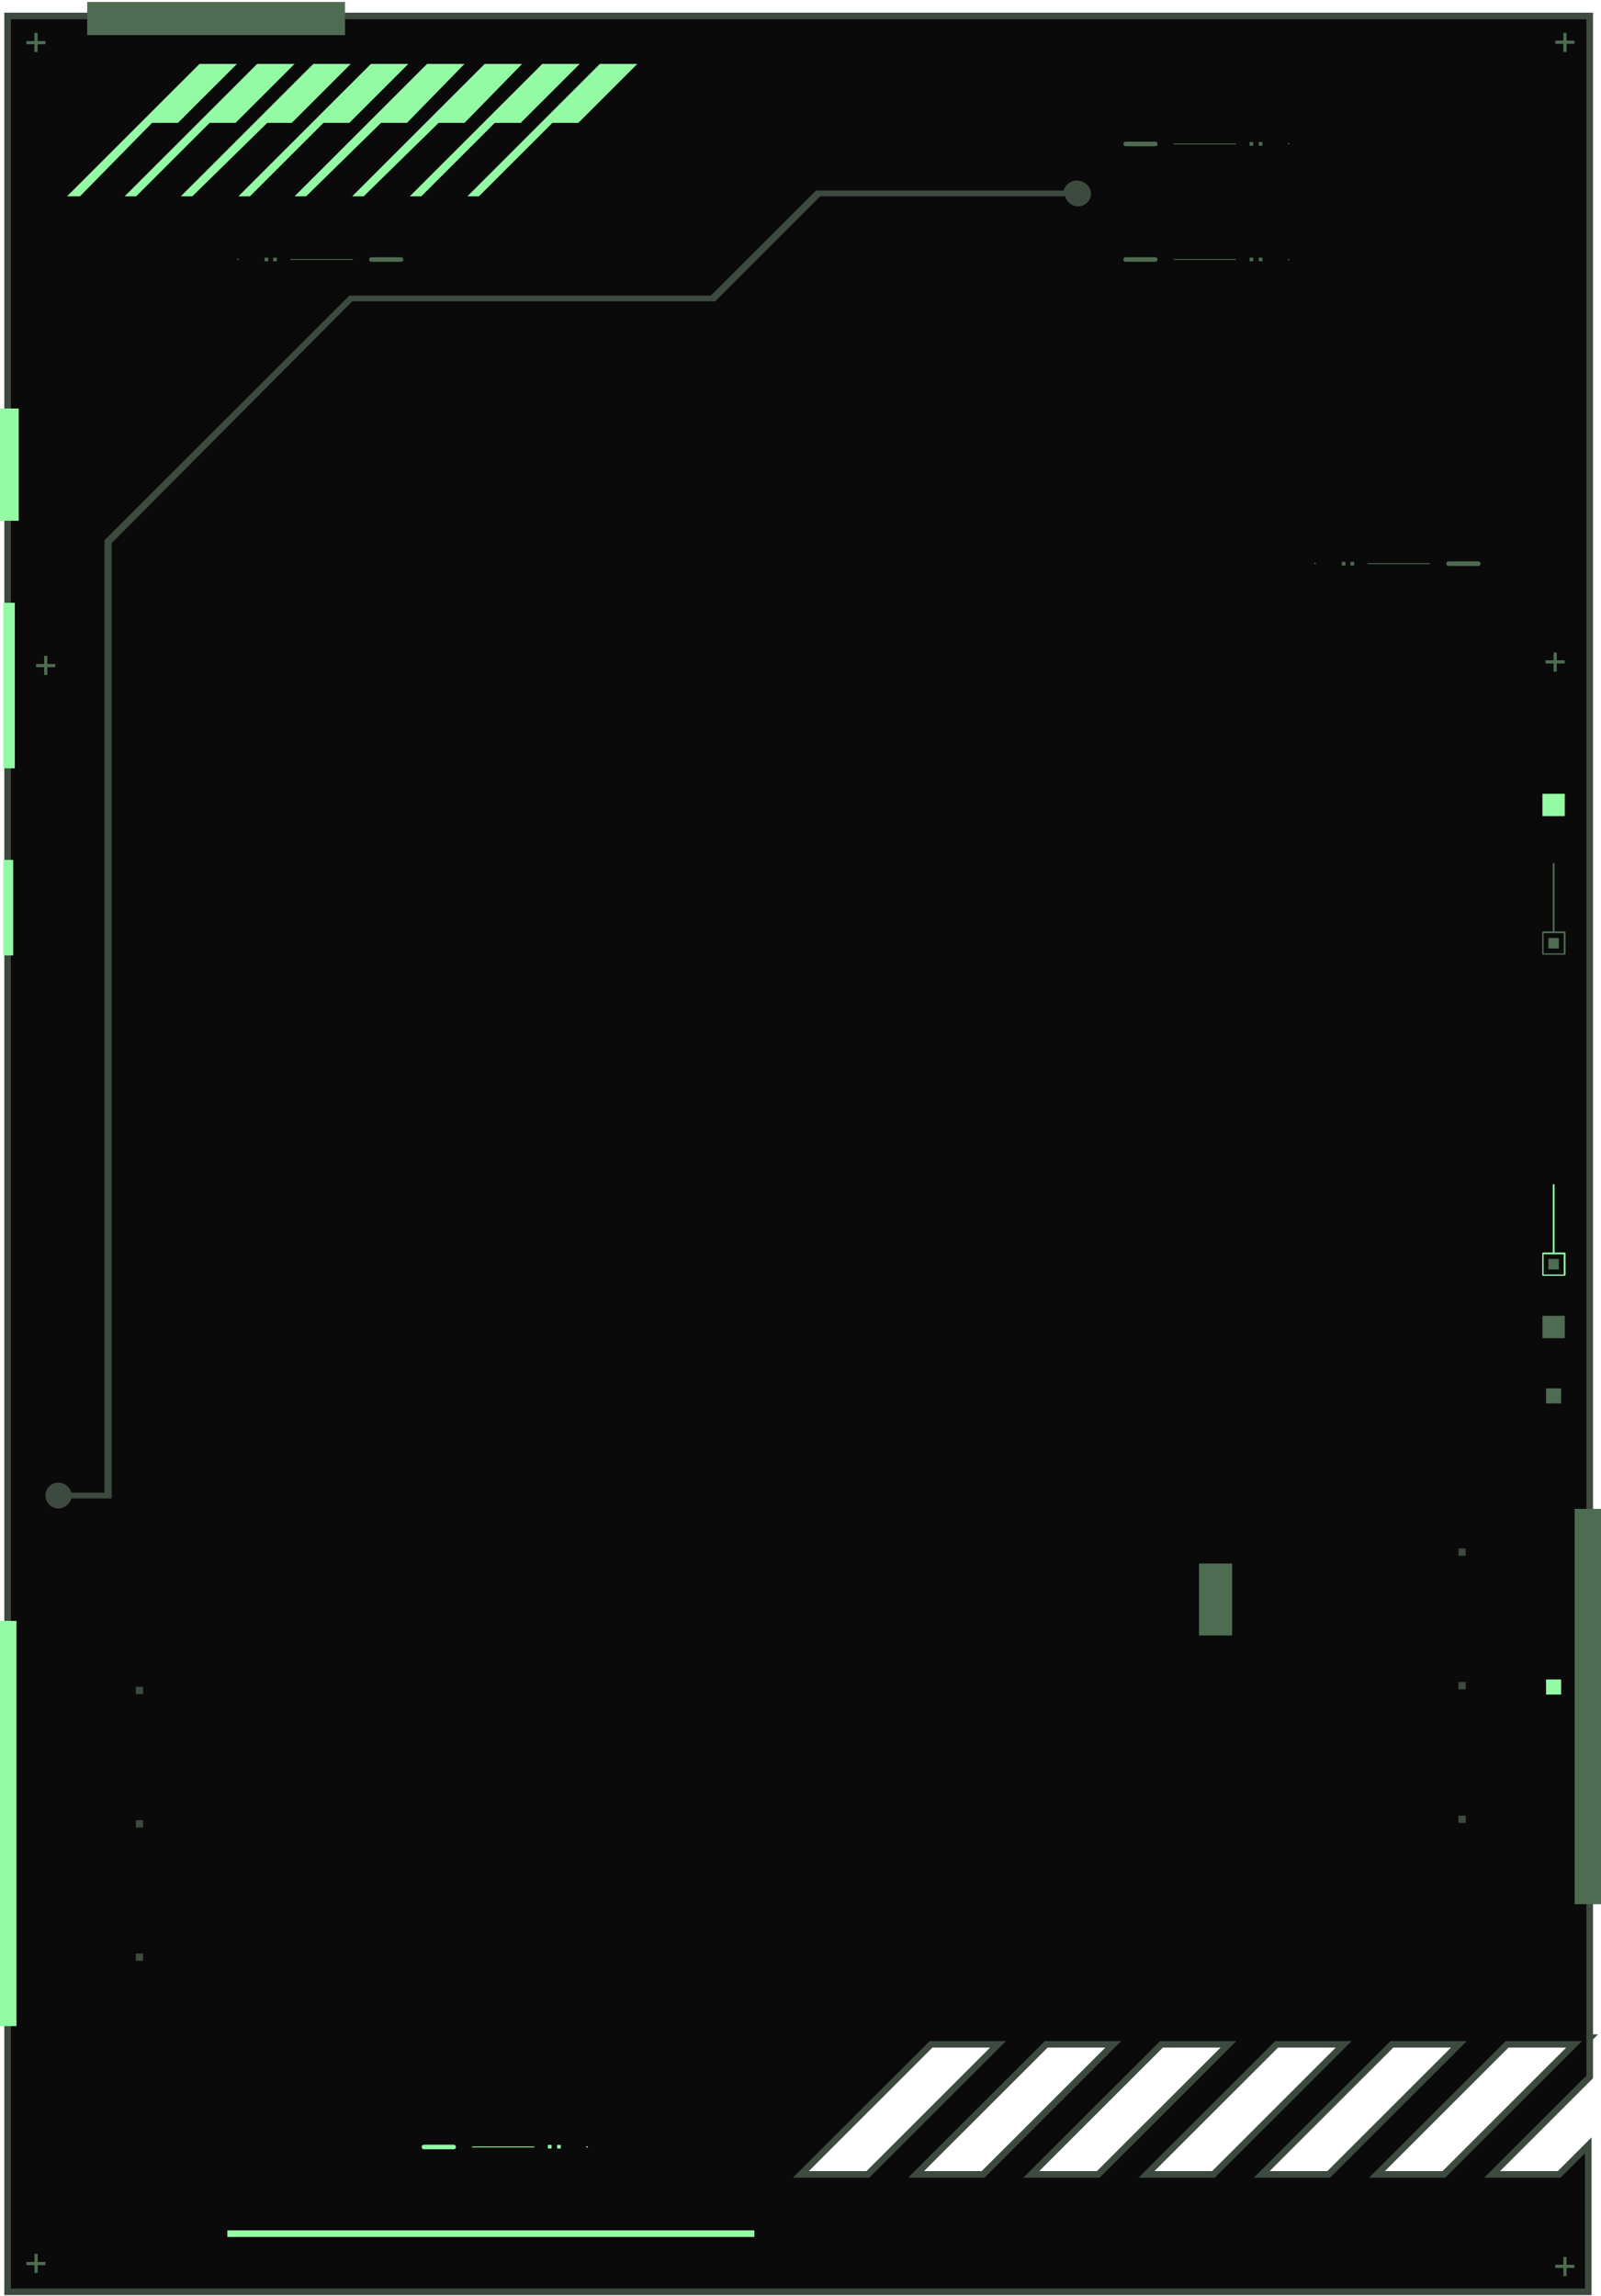<svg width="486" height="697" viewBox="0 0 486 697" fill="none" xmlns="http://www.w3.org/2000/svg">
<path d="M482.573 618.521V5.853V4.853H481.573H3.301H2.301V5.853V694.658V695.658H3.301H481.136H482.136V694.658V653.595V651.182L480.429 652.887L473.29 660.021H452.949L482.28 630.712L482.573 630.419V630.005V618.625L482.677 618.521H482.573ZM243.104 660.021L282.634 620.521H302.975L263.444 660.021H243.104ZM278.078 660.021L317.608 620.521H337.949L298.419 660.021H278.078ZM313.052 660.021L352.582 620.521H372.923L333.393 660.021H313.052ZM348.026 660.021L387.556 620.521H407.897L368.367 660.021H348.026ZM383 660.021L422.531 620.521H442.871L403.341 660.021H383ZM457.505 620.521H477.846L438.315 660.021H417.975L457.505 620.521Z" fill="#0A0A0A" stroke="#3D4A3F" stroke-width="2"/>
<path d="M24.286 59.584H20.352L60.572 19.395H71.939L54.014 37.305H46.145L24.286 59.584ZM63.632 37.305H71.501L89.426 19.395H78.059L37.839 59.584H41.336L63.632 37.305ZM81.119 37.305H88.551L106.475 19.395H95.109L54.889 59.584H58.386L81.119 37.305ZM98.169 37.305H106.038L123.963 19.395H112.596L72.376 59.584H75.873L98.169 37.305ZM115.656 37.305H123.525L141.012 19.395H129.646L89.426 59.584H92.923L115.656 37.305ZM133.143 37.305H141.012L158.5 19.395H147.133L106.913 59.584H110.41L133.143 37.305ZM150.193 37.305H158.062L175.987 19.395H164.62L124.4 59.584H127.897L150.193 37.305ZM167.68 37.305H175.549L193.474 19.395H182.107L141.887 59.584H145.384L167.68 37.305Z" fill="#93FBA3"/>
<path d="M331.184 58.711C331.184 60.895 329.435 62.642 327.249 62.642C325.5 62.642 323.752 61.332 323.314 59.585H248.994L217.08 91.474H106.912L33.903 164.863V454.827H21.662C21.225 456.574 19.476 457.885 17.728 457.885C15.542 457.885 13.793 456.137 13.793 453.953C13.793 451.769 15.542 450.022 17.728 450.022C19.476 450.022 21.225 451.332 21.662 453.08H31.717V163.99L106.037 89.727H215.769L247.683 57.837H322.877C323.314 56.09 325.063 54.779 326.812 54.779C328.998 54.779 331.184 56.527 331.184 58.711Z" fill="#3D4A3F"/>
<path d="M104.726 0.61H26.472V10.658H104.726V0.61Z" fill="#4E6C51"/>
<path d="M486 458H478V578H486V458Z" fill="#4E6C51"/>
<path d="M374.028 474.584H363.973V496.426H374.028V474.584Z" fill="#4E6C51"/>
<path d="M5 492H0V615H5V492Z" fill="#93FBA3"/>
<path d="M4 261H1V290H4V261Z" fill="#93FBA3"/>
<path d="M4.497 182.974H1V233.211H4.497V182.974Z" fill="#93FBA3"/>
<path d="M5.683 124H0V158.074H5.683V124Z" fill="#93FBA3"/>
<path d="M448.741 171.79H439.735C439.319 171.79 439.042 171.513 439.042 171.097C439.042 170.681 439.319 170.403 439.735 170.403H448.741C449.156 170.403 449.434 170.681 449.434 171.097C449.434 171.513 449.156 171.79 448.741 171.79Z" fill="#4E6C51"/>
<path d="M434.054 171.234H415.211C415.072 171.234 415.072 171.096 415.072 171.096L415.211 170.958H433.916C434.054 170.958 434.054 171.096 434.054 171.096V171.234Z" fill="#4E6C51"/>
<path d="M411.054 170.542H409.945V171.651H411.054V170.542Z" fill="#4E6C51"/>
<path d="M408.422 170.542H407.313V171.651H408.422V170.542Z" fill="#4E6C51"/>
<path d="M399.415 170.819H399V171.234H399.415V170.819Z" fill="#4E6C51"/>
<path d="M121.741 79.467H112.735C112.319 79.467 112.042 79.189 112.042 78.773C112.042 78.357 112.319 78.08 112.735 78.08H121.741C122.156 78.08 122.434 78.357 122.434 78.773C122.434 79.189 122.156 79.467 121.741 79.467Z" fill="#4E6C51"/>
<path d="M107.054 78.911H88.211C88.072 78.911 88.072 78.773 88.072 78.773C88.072 78.635 88.211 78.635 88.211 78.635H106.916C107.054 78.635 107.054 78.773 107.054 78.773C107.193 78.773 107.054 78.911 107.054 78.911Z" fill="#4E6C51"/>
<path d="M84.054 78.219H82.945V79.328H84.054V78.219Z" fill="#4E6C51"/>
<path d="M81.422 78.219H80.314V79.328H81.422V78.219Z" fill="#4E6C51"/>
<path d="M72.415 78.496H72V78.911H72.415V78.496Z" fill="#4E6C51"/>
<path d="M43.438 512H41.221V514.218H43.438V512Z" fill="#3D4A3F"/>
<path d="M43.438 552.486H41.221V554.704H43.438V552.486Z" fill="#3D4A3F"/>
<path d="M43.438 592.971H41.221V595.19H43.438V592.971Z" fill="#3D4A3F"/>
<path d="M11.412 9.975H10.442V15.798H11.412V9.975Z" fill="#4E6C51"/>
<path d="M13.819 13.44V12.47L8 12.47V13.44L13.819 13.44Z" fill="#4E6C51"/>
<path d="M14.375 199.06H13.405V204.883H14.375V199.06Z" fill="#4E6C51"/>
<path d="M16.778 202.521V201.551H10.959V202.521H16.778Z" fill="#4E6C51"/>
<path d="M11.437 684.117H10.467V689.94H11.437V684.117Z" fill="#4E6C51"/>
<path d="M13.819 687.559V686.589H8V687.559H13.819Z" fill="#4E6C51"/>
<path d="M341.693 44.386H350.699C351.114 44.386 351.392 44.109 351.392 43.693C351.392 43.277 351.114 43 350.699 43H341.693C341.277 43 341 43.277 341 43.693C341 43.971 341.277 44.386 341.693 44.386Z" fill="#4E6C51"/>
<path d="M356.38 43.831H375.085C375.223 43.831 375.223 43.693 375.223 43.693C375.223 43.555 375.085 43.555 375.085 43.555H356.38C356.241 43.555 356.241 43.693 356.241 43.693L356.38 43.831Z" fill="#4E6C51"/>
<path d="M379.324 44.233H380.433V43.124H379.324V44.233Z" fill="#4E6C51"/>
<path d="M382.115 44.233H383.224V43.124H382.115V44.233Z" fill="#4E6C51"/>
<path d="M390.992 43.817H391.407V43.403H390.992V43.817Z" fill="#4E6C51"/>
<path d="M341.693 79.462H350.699C351.114 79.462 351.392 79.184 351.392 78.768C351.392 78.353 351.114 78.075 350.699 78.075H341.693C341.277 78.075 341 78.353 341 78.768C341 79.184 341.277 79.462 341.693 79.462Z" fill="#4E6C51"/>
<path d="M356.38 78.906H375.085C375.223 78.906 375.223 78.768 375.223 78.768L375.085 78.63H356.38C356.241 78.63 356.241 78.768 356.241 78.768L356.38 78.906Z" fill="#4E6C51"/>
<path d="M379.324 79.311H380.433V78.202H379.324V79.311Z" fill="#4E6C51"/>
<path d="M382.115 79.311H383.224V78.202H382.115V79.311Z" fill="#4E6C51"/>
<path d="M390.992 79.035H391.407V78.621H390.992V79.035Z" fill="#4E6C51"/>
<path d="M128.693 652.386H137.699C138.114 652.386 138.392 652.109 138.392 651.693C138.392 651.277 138.114 651 137.699 651H128.693C128.277 651 128 651.277 128 651.693C128 652.109 128.277 652.386 128.693 652.386Z" fill="#93FBA3"/>
<path d="M143.38 651.831H162.085C162.223 651.831 162.223 651.693 162.223 651.693C162.223 651.555 162.085 651.555 162.085 651.555H143.38C143.241 651.555 143.241 651.693 143.241 651.693L143.38 651.831Z" fill="#93FBA3"/>
<path d="M166.324 652.161H167.433V651.052H166.324V652.161Z" fill="#93FBA3"/>
<path d="M169.115 652.161H170.224V651.052H169.115V652.161Z" fill="#93FBA3"/>
<path d="M177.992 651.884H178.407V651.469H177.992V651.884Z" fill="#93FBA3"/>
<path d="M442.729 472.218H444.945V470H442.729V472.218Z" fill="#3D4A3F"/>
<path d="M442.729 512.769H444.945V510.551H442.729V512.769Z" fill="#3D4A3F"/>
<path d="M442.729 553.319H444.945V551.101H442.729V553.319Z" fill="#3D4A3F"/>
<path d="M474.58 15.797H475.55V9.974H474.58V15.797Z" fill="#4E6C51"/>
<path d="M477.953 13.298V12.327L472.134 12.327V13.298L477.953 13.298Z" fill="#4E6C51"/>
<path d="M471.6 203.887H472.57V198.063H471.6V203.887Z" fill="#4E6C51"/>
<path d="M474.97 201.391V200.421H469.15V201.391H474.97Z" fill="#4E6C51"/>
<path d="M474.579 690.878H475.549V685.055H474.579V690.878Z" fill="#4E6C51"/>
<path d="M477.929 688.403V687.433H472.109V688.403H477.929Z" fill="#4E6C51"/>
<path d="M468.215 247.733H475.004V240.94H468.215V247.733Z" fill="#93FBA3"/>
<path d="M468.215 406.196H475.004V399.402H468.215V406.196Z" fill="#4E6C51"/>
<path d="M469.323 425.993H473.896V421.418H469.323V425.993Z" fill="#4E6C51"/>
<path d="M469.323 514.357H473.896V509.782H469.323V514.357Z" fill="#93FBA3"/>
<path d="M470.016 287.909H473.203V284.72H470.016V287.909Z" fill="#4E6C51"/>
<path d="M468.164 289.507V282.99C468.164 282.852 468.303 282.713 468.441 282.713H474.953C475.092 282.713 475.23 282.852 475.23 282.99V289.507C475.23 289.645 475.092 289.784 474.953 289.784H468.441C468.164 289.784 468.164 289.645 468.164 289.507ZM474.676 283.267H468.58V289.368H474.676V283.267Z" fill="#4E6C51"/>
<path d="M471.628 283.267C471.766 283.267 471.905 283.128 471.905 282.99V262.192C471.905 262.054 471.766 261.915 471.628 261.915C471.489 261.915 471.351 262.054 471.351 262.192V282.99C471.351 283.128 471.489 283.267 471.628 283.267Z" fill="#4E6C51"/>
<path d="M470.016 385.326H473.203V382.137H470.016V385.326Z" fill="#4E6C51"/>
<path d="M468.164 386.976V380.46C468.164 380.321 468.303 380.183 468.441 380.183H474.953C475.092 380.183 475.23 380.321 475.23 380.46V386.976C475.23 387.115 475.092 387.254 474.953 387.254H468.441C468.164 387.254 468.164 387.115 468.164 386.976ZM474.676 380.737H468.58V386.838H474.676V380.737Z" fill="#93FBA3"/>
<path d="M471.628 380.737C471.766 380.737 471.905 380.598 471.905 380.459V359.662C471.905 359.523 471.766 359.385 471.628 359.385C471.489 359.385 471.351 359.523 471.351 359.662V380.459C471.351 380.737 471.489 380.737 471.628 380.737Z" fill="#93FBA3"/>
<path d="M229 677H69V679H229V677Z" fill="#93FBA3"/>
</svg>
